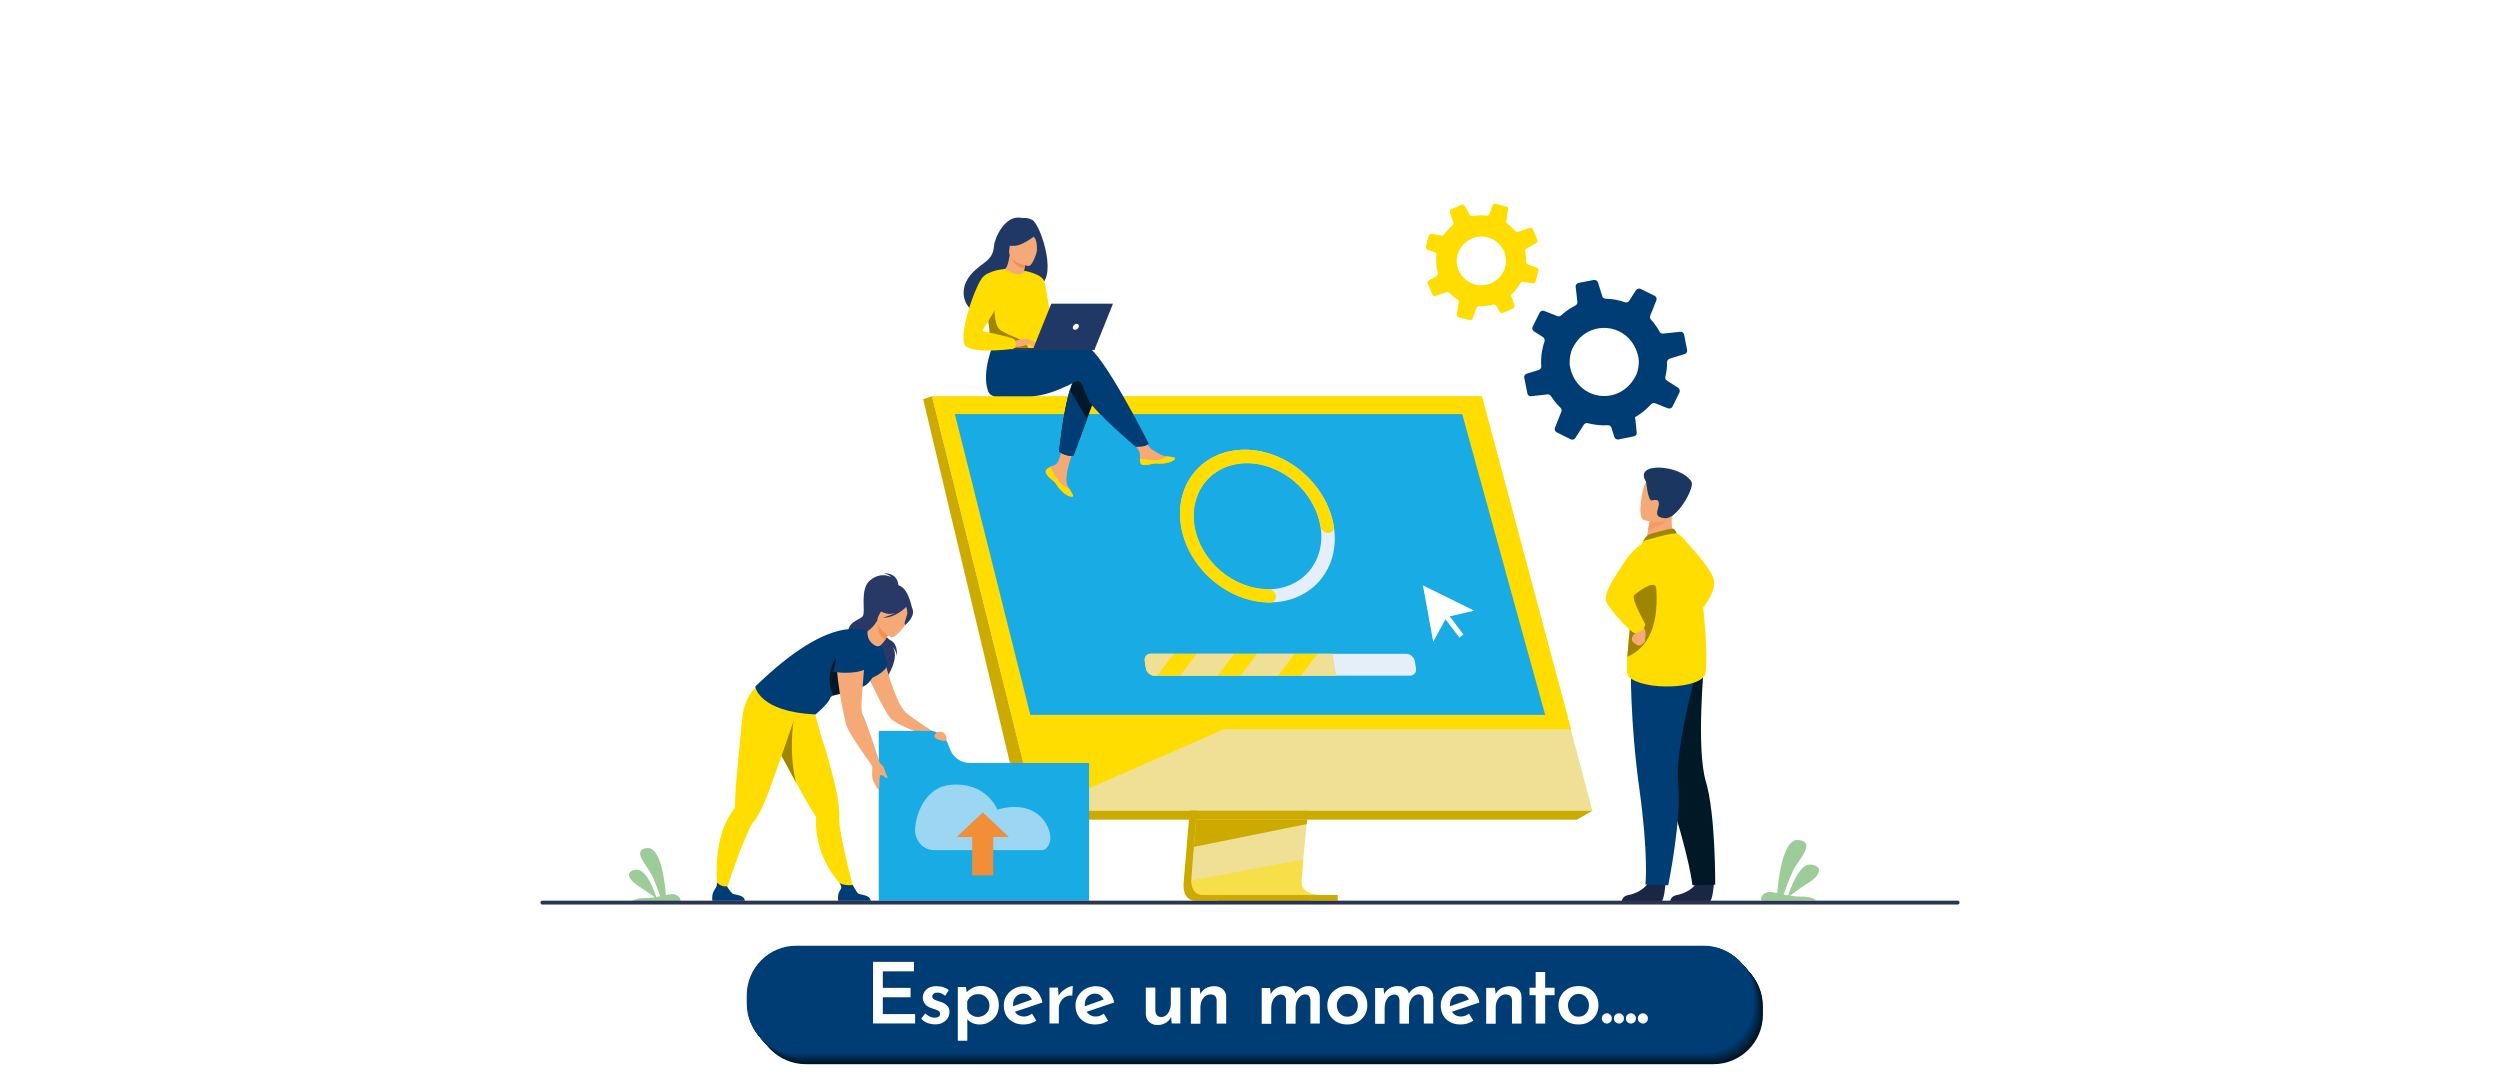 <?xml version="1.0" encoding="utf-8"?>
<!-- Generator: Adobe Illustrator 26.0.1, SVG Export Plug-In . SVG Version: 6.00 Build 0)  -->
<svg version="1.1" id="Capa_1" xmlns="http://www.w3.org/2000/svg" xmlns:xlink="http://www.w3.org/1999/xlink" x="0px" y="0px"
	 viewBox="0 0 1920 832.3" style="enable-background:new 0 0 1920 832.3;" xml:space="preserve">
<style type="text/css">
	.st0{fill:#FFFFFF;}
	.st1{fill:#00233D;}
	.st2{fill:#002440;}
	.st3{fill:#002643;}
	.st4{fill:#002746;}
	.st5{fill:#002849;}
	.st6{fill:#002A4C;}
	.st7{fill:#002B4F;}
	.st8{fill:#002D52;}
	.st9{fill:#002E55;}
	.st10{fill:#002F58;}
	.st11{fill:#00315A;}
	.st12{fill:#00325D;}
	.st13{fill:#003360;}
	.st14{fill:#003563;}
	.st15{fill:#003666;}
	.st16{fill:#003869;}
	.st17{fill:#00396C;}
	.st18{fill:#003A6F;}
	.st19{fill:#003C72;}
	.st20{fill:#003D75;}
	.st21{fill:#FFFFFF;}
	.st22{fill:#E8F2FA;}
	.st23{opacity:0.5;}
	.st24{opacity:0.3;fill:#29ACE3;}
	.st25{fill:#2D3554;}
	.st26{opacity:0.5;fill:#29ACE3;}
	.st27{fill:#29ACE3;}
	.st28{opacity:0.3;}
	.st29{fill:#FFDD00;}
	.st30{fill:#DDB300;}
	.st31{fill:#1D4071;}
	.st32{fill:#1F3865;}
	.st33{fill:#FFAE73;}
	.st34{fill:#F9924F;}
	.st35{fill:#1E3865;}
	.st36{fill:#0B3563;}
	.st37{fill:#002E51;}
	.st38{fill:#173359;}
	.st39{fill:#F8CAA4;}
	.st40{fill:#AA8D00;}
	.st41{fill:#FF7B35;}
	.st42{fill:#F48F4E;}
	.st43{fill:#838383;}
	.st44{opacity:0.8;}
	.st45{opacity:0.69;fill:#29ACE3;}
	.st46{fill:#9CCC98;}
	.st47{fill:#F5A977;}
	.st48{fill:#193257;}
	.st49{fill:#B79400;}
	.st50{fill:#01263D;}
	.st51{fill:#F29154;}
	.st52{fill:#293967;}
	.st53{fill:#ACBFE3;}
	.st54{fill:#F18E37;}
	.st55{fill:#7392CB;}
	.st56{fill:#ED750F;}
	.st57{fill:#DFF0F4;}
	.st58{fill:#E6F2FC;}
	.st59{fill:#E4EDF9;}
	.st60{fill:#153D68;}
	.st61{fill:#224E9A;}
	.st62{fill:#0E457F;}
	.st63{fill:#F39B64;}
	.st64{fill:#1B3660;}
	.st65{fill:#084D88;}
	.st66{fill:#AECCEC;}
	.st67{fill:#F29053;}
	.st68{fill:#114481;}
	.st69{fill:#F18E4E;}
	.st70{fill:#013059;}
	.st71{fill:#01315B;}
	.st72{fill:#01325D;}
	.st73{fill:#01335F;}
	.st74{fill:#013461;}
	.st75{fill:#013563;}
	.st76{fill:#013665;}
	.st77{fill:#013767;}
	.st78{fill:#003769;}
	.st79{fill:#00386B;}
	.st80{fill:#00396D;}
	.st81{fill:#003B71;}
	.st82{fill:#003C73;}
	.st83{fill:#012744;}
	.st84{fill:#012847;}
	.st85{fill:#012949;}
	.st86{fill:#012A4C;}
	.st87{fill:#012C4E;}
	.st88{fill:#012D51;}
	.st89{fill:#012E53;}
	.st90{fill:#012F56;}
	.st91{fill:#00335E;}
	.st92{fill:#003460;}
	.st93{fill:#003768;}
	.st94{fill:#003A6D;}
	.st95{fill:#003B70;}
	.st96{opacity:0.5;fill:#BC9D02;}
	.st97{opacity:0.5;fill:#FFDD00;}
	.st98{fill:#FFF0A9;}
	.st99{fill:#0064AF;}
	.st100{fill:#C8E6EE;}
	.st101{opacity:0.52;fill:#FFFFFF;}
	.st102{fill:#BC9D02;}
	.st103{fill:#014A7C;}
	.st104{opacity:0.7;fill:#FFFFFF;}
	.st105{fill:#015DA7;}
	.st106{fill:#19ABE3;}
	.st107{fill:#FFEB8A;}
	.st108{fill:url(#SVGID_1_);}
	.st109{fill:url(#SVGID_00000146461927980570362300000012775068578968135611_);}
	.st110{fill:#013451;}
	.st111{fill:url(#SVGID_00000019668118214672083210000000412624118324643775_);}
	.st112{fill:url(#SVGID_00000154424590382077241640000017436317285637681074_);}
	.st113{fill:url(#SVGID_00000100358904413657867080000013836891264470149039_);}
	.st114{opacity:0.72;fill:#C8E6EE;}
	.st115{fill:#91B3FA;}
	.st116{fill:url(#SVGID_00000165940369745855268600000008397639492846517637_);}
	.st117{fill:url(#SVGID_00000013183430696400003180000015427563595083793579_);}
	.st118{fill:url(#SVGID_00000106144120820408815130000008275700858303036305_);}
	.st119{fill:url(#SVGID_00000137845006220453430960000010009240549647037862_);}
	.st120{fill:url(#SVGID_00000078743142261192537160000012276278322148822455_);}
	.st121{fill:#D3AF00;}
	.st122{fill:url(#SVGID_00000006694752231940689700000013574083982787515784_);}
	.st123{fill:url(#SVGID_00000063604454144050092870000012071100830391490957_);}
	.st124{fill:url(#SVGID_00000024713779755301916830000005941470262000765877_);}
	.st125{fill:url(#SVGID_00000008835894692274896340000000607999848085711785_);}
	.st126{fill:url(#SVGID_00000173846176843407388790000005174016153618409877_);}
	.st127{fill:#4ABBEC;}
	.st128{fill:url(#SVGID_00000057110543226622695340000012276985377790966157_);}
	.st129{fill:url(#SVGID_00000059308558485230719750000010106248748618066821_);}
	.st130{fill:url(#SVGID_00000120540645592421098940000016571246138036439994_);}
	.st131{fill:url(#SVGID_00000142869839350762499070000008465495465367191458_);}
	.st132{fill:url(#SVGID_00000018931771179475114730000009361250755528873123_);}
	.st133{fill:#013666;}
	.st134{fill:#013766;}
	.st135{fill:#013768;}
	.st136{fill:#013869;}
	.st137{fill:#01386A;}
	.st138{fill:#01396B;}
	.st139{fill:#01396C;}
	.st140{fill:#01396D;}
	.st141{fill:#003A6E;}
	.st142{fill:#003C74;}
	.st143{fill:#003D74;}
	.st144{fill:#6B6A6A;}
	.st145{fill:#F5F5F5;}
	.st146{fill:#1A2E35;}
	.st147{fill:#FF4F5B;}
	.st148{fill:#FFBF9D;}
	.st149{fill:#FF9A6C;}
	.st150{fill:#375A64;}
	.st151{opacity:0.4;}
	.st152{fill:#E1E1E1;}
	.st153{fill:#F8AD00;}
	.st154{fill:#808D97;}
	.st155{opacity:0.6;}
	.st156{fill:#FAFAFA;}
	.st157{enable-background:new    ;}
	.st158{fill:#716263;}
	.st159{fill:none;stroke:#716263;stroke-miterlimit:10;}
	.st160{fill:#30B3A7;}
	.st161{fill:none;stroke:#30B3A7;stroke-miterlimit:10;}
	.st162{fill:#CCAA00;}
	.st163{fill:#EFE095;}
	.st164{fill:#E4EFFA;}
	.st165{fill:#A08500;}
	.st166{fill:#011826;}
	.st167{fill:#9BD6F3;}
	.st168{fill:#182844;}
	.st169{fill:#2C3454;}
	.st170{fill:#001321;}
	.st171{fill:#001525;}
	.st172{fill:#00172A;}
	.st173{fill:#001A2E;}
	.st174{fill:#001C33;}
	.st175{fill:#001E37;}
	.st176{fill:#00203C;}
	.st177{fill:#002240;}
	.st178{fill:#002544;}
	.st179{fill:#002749;}
	.st180{fill:#00294D;}
	.st181{fill:#002B52;}
	.st182{fill:#002E56;}
	.st183{fill:#00305A;}
	.st184{fill:#00325F;}
	.st185{fill:#003463;}
	.st186{fill:#003668;}
</style>
<g>
	<rect y="0" class="st0" width="1920" height="832.3"/>
	<g>
		<path class="st21" d="M947.2,584.4l5.4-3.5c0.4-0.3,1-0.3,1.5,0c0.6,0.4,1.2,0.8,1.8,1.1c1.1,0.6,2.3,1.2,3.5,1.6
			c0.5,0.2,0.9,0.7,1,1.3l0.5,7.1c0,0.8,0.6,1.4,1.4,1.4l6.1,0.3c0.7,0,1.3-0.5,1.3-1.2l0.7-6.5c0.1-0.6,0.5-1.1,1.1-1.2
			c2.5-0.4,5-1.3,7.3-2.6c0.5-0.3,1.3-0.2,1.7,0.3l2.6,3c0.5,0.6,1.3,0.7,1.9,0.2l4.8-3.7c0.1-0.1,0.2-0.2,0.3-0.3
			c0.4-0.5,0.4-1.1,0.1-1.7l-2.5-4.4l-0.6-1.1c0.6-1,1.2-2,1.7-3.1c0.7-1.5,1.3-3,1.7-4.5c0.2-0.6,0.6-1,1.2-1l5.3-0.3
			c0.7,0,1.3-0.7,1.3-1.4l0-5l0-1.4c0-0.8-0.5-1.5-1.3-1.6l-5.1-0.8c-0.6-0.1-1.1-0.6-1.2-1.2c-0.4-1.8-0.9-3.6-1.7-5.3
			c-0.1-0.2-0.1-0.3-0.2-0.4c0,0,0-0.1-0.1-0.1c-0.2-0.6,0-1.2,0.4-1.6l4.4-4.3c0.1,0,0.1-0.1,0.1-0.2c0.4-0.5,0.4-1.3,0-1.8
			l-3.6-5.2c-0.4-0.6-1.2-0.8-1.9-0.4l-5.6,3.6c-0.5,0.3-1.1,0.3-1.5-0.1c-1-0.8-2.1-1.5-3.2-2.2c-0.6-0.3-1.2-0.7-1.8-0.9
			c-0.5-0.2-0.9-0.7-0.9-1.3l-0.5-6.8c-0.1-0.8-0.6-1.4-1.3-1.4l-6-0.2c-0.7,0-1.3,0.5-1.4,1.3L965,532c-0.1,0.7-0.6,1.2-1.2,1.3
			c-2.5,0.2-5,0.9-7.3,1.9c-0.5,0.3-1.2,0.1-1.6-0.4l-3.7-4.4c-0.5-0.6-1.3-0.7-1.9-0.2l-4.8,3.7c-0.6,0.4-0.7,1.3-0.3,2l0.1,0.3
			l3,5.1c0.3,0.5,0.3,1.2-0.1,1.7l0,0c-0.8,1.2-1.6,2.5-2.3,3.9c-0.4,0.7-0.7,1.5-0.9,2.2c-0.2,0.5-0.6,0.9-1.2,0.9l-5.4,0.3
			c-0.7,0-1.3,0.7-1.3,1.5l0,6.4c0,0.2,0,0.4,0.1,0.5c0.2,0.5,0.6,0.9,1.2,1l4.1,0.6c0.5,0.1,0.9,0.4,1.1,0.9c0,0.1,0.1,0.3,0.1,0.4
			c0.4,3.5,1.5,6.8,3.1,9.9c0.3,0.5,0.2,1.2-0.1,1.6c0,0.1-0.1,0.1-0.2,0.2l-3.6,3.5c-0.5,0.5-0.6,1.4-0.2,2l0.1,0.1l3.5,5.1
			C945.8,584.7,946.6,584.8,947.2,584.4z M975.7,549.3c0.7,0.7,1.4,1.5,2,2.5c1.2,1.8,2.2,5,2.2,7.2c0,0.2,0,0.5,0,0.7
			c-0.5,13.9-16.1,18.8-24.2,7.3c-1.1-1.5-1.9-4-2.2-6.1c-0.1-0.5-0.1-1-0.1-1.4c0-2,0.3-3.8,0.9-5.4
			C957.5,544.9,968.5,542.1,975.7,549.3z"/>
	</g>
	<g>
		<g>
			<g>
				<path class="st20" d="M1175.9,304.3l12.6-1.4c1.1-0.1,2.1,0.4,2.6,1.3c0.7,1.1,1.5,2.2,2.3,3.3c1.5,2,3.2,3.9,5,5.6
					c0.8,0.8,1.1,2,0.7,3.1l-4.9,12.3c-0.5,1.3,0,2.8,1.3,3.5l10.8,5.4c1.2,0.6,2.7,0.2,3.5-0.9l6.6-10.3c0.6-1,1.8-1.5,3-1.2
					c5,1.3,10.2,1.9,15.4,1.6c1.3-0.1,2.4,0.7,2.8,1.9l2.2,7.1c0.4,1.3,1.8,2.2,3.2,1.9l11.8-2.4c0.2,0,0.5-0.1,0.7-0.2
					c1-0.5,1.7-1.6,1.5-2.8l-1-9.4l-0.3-2.3c2-1.1,3.9-2.4,5.7-3.8c2.5-1.9,4.7-4,6.7-6.2c0.8-0.8,2-1.1,3-0.7l9.9,3.9
					c1.4,0.5,2.9-0.1,3.5-1.4l4.1-8.3l1.2-2.4c0.6-1.3,0.2-2.9-1-3.7l-8.6-5.5c-1-0.6-1.5-1.8-1.2-2.9c0.8-3.4,1.3-6.8,1.3-10.3
					c0-0.3,0-0.6,0-0.9c0-0.1,0-0.2,0-0.3c0.1-1.1,0.9-2,2-2.4l11.5-3.6c0.1,0,0.3-0.1,0.4-0.1c1.1-0.5,1.8-1.8,1.5-3l-2.3-11.8
					c-0.3-1.4-1.6-2.4-3-2.2l-13.1,1.4c-1.1,0.1-2.2-0.4-2.7-1.4c-1.2-2.2-2.5-4.3-4.1-6.3c-0.8-1.1-1.7-2.1-2.6-3.1
					c-0.7-0.8-0.9-2-0.5-3l4.7-11.8c0.5-1.3,0-2.8-1.3-3.4l-10.7-5.3c-1.3-0.6-2.9-0.2-3.7,1l-5.2,8.1c-0.7,1.1-2,1.6-3.3,1.1
					c-4.8-1.7-9.8-2.6-14.8-2.7c-1.2,0-2.3-0.8-2.6-2l-3.2-10.4c-0.4-1.4-1.9-2.2-3.3-2l-11.7,2.3c-1.4,0.3-2.4,1.6-2.2,3l0.1,0.6
					l1.2,10.9c0.1,1.2-0.5,2.3-1.5,2.8l0,0c-2.5,1.3-5,2.8-7.3,4.6c-1.2,0.9-2.4,1.9-3.6,3c-0.8,0.7-1.9,0.9-2.9,0.6l-10.1-4
					c-1.4-0.6-2.9,0.1-3.6,1.4l-5.3,10.7c-0.1,0.3-0.2,0.6-0.3,0.9c-0.1,1,0.4,2.1,1.3,2.7l6.9,4.4c0.8,0.5,1.3,1.5,1.3,2.5
					c0,0.3-0.1,0.5-0.1,0.8c-2.1,6.1-3,12.6-2.5,19.1c0.1,1.1-0.5,2.1-1.5,2.6c-0.1,0.1-0.3,0.1-0.4,0.2l-9.3,2.9
					c-1.3,0.4-2.2,1.8-1.9,3.2l0.1,0.3l2.3,11.5C1173.1,303.5,1174.4,304.5,1175.9,304.3z M1256.6,268.7c0.7,1.8,1.3,3.7,1.7,5.8
					c0.8,4-0.1,10.2-1.9,13.8c-0.2,0.4-0.4,0.8-0.6,1.1c-12.4,22.9-44.7,18.2-50-7.6c-0.7-3.4-0.2-8.3,1-12.1c0.3-0.9,0.6-1.7,1-2.4
					c1.7-3.3,3.7-6,6-8.3C1227.2,246.5,1249.3,250.7,1256.6,268.7z"/>
			</g>
			<g>
				<path class="st29" d="M1102.4,227.3l8.6-2.9c0.7-0.2,1.5,0,2,0.5c0.7,0.7,1.4,1.3,2.1,2c1.4,1.2,2.8,2.2,4.3,3.2
					c0.7,0.4,1.1,1.2,0.9,2l-1.5,9.4c-0.2,1,0.5,2,1.5,2.2l8.4,2.1c1,0.2,1.9-0.3,2.3-1.2l3-8.2c0.3-0.8,1.1-1.3,1.9-1.3
					c3.7,0.2,7.4-0.2,11-1.2c0.9-0.2,1.8,0.2,2.2,0.9l2.6,4.6c0.5,0.9,1.6,1.2,2.5,0.9l7.9-3.4c0.2-0.1,0.3-0.2,0.4-0.3
					c0.6-0.5,0.9-1.4,0.6-2.2l-2.2-6.4l-0.5-1.6c1.2-1.1,2.4-2.2,3.4-3.5c1.4-1.7,2.7-3.5,3.8-5.4c0.4-0.7,1.2-1.1,2-1l7.5,1.2
					c1,0.2,2-0.5,2.3-1.5l1.6-6.4l0.5-1.8c0.3-1-0.3-2.1-1.3-2.4l-6.8-2.6c-0.8-0.3-1.3-1-1.3-1.9c0.1-2.5-0.2-5-0.6-7.4
					c0-0.2-0.1-0.4-0.1-0.6c0-0.1,0-0.1,0-0.2c-0.1-0.8,0.3-1.6,1-2l7.5-4.3c0.1,0,0.2-0.1,0.2-0.2c0.7-0.5,1-1.5,0.6-2.4l-3.4-7.9
					c-0.4-1-1.5-1.4-2.5-1.1l-9,3c-0.8,0.3-1.6,0-2.1-0.6c-1.2-1.3-2.4-2.6-3.8-3.8c-0.7-0.6-1.5-1.2-2.3-1.8
					c-0.6-0.5-0.9-1.2-0.8-2l1.5-9c0.2-1-0.5-2-1.4-2.2l-8.3-2.1c-1-0.3-2,0.3-2.4,1.3l-2.4,6.5c-0.3,0.9-1.2,1.4-2.1,1.3
					c-3.6-0.4-7.2-0.3-10.8,0.4c-0.8,0.2-1.7-0.2-2.1-1l-3.8-6.8c-0.5-0.9-1.6-1.3-2.6-0.9l-7.8,3.4c-0.9,0.4-1.4,1.5-1.1,2.4
					l0.1,0.4l2.5,7.5c0.3,0.8,0,1.7-0.6,2.2l0,0c-1.6,1.3-3,2.7-4.4,4.3c-0.7,0.9-1.4,1.7-2,2.6c-0.4,0.6-1.2,1-1.9,0.8l-7.7-1.3
					c-1-0.2-2.1,0.5-2.3,1.5l-2.1,8.3c-0.1,0.2-0.1,0.5,0,0.7c0.1,0.7,0.6,1.4,1.3,1.7l5.5,2c0.7,0.3,1.2,0.8,1.3,1.5
					c0,0.2,0,0.4,0,0.6c-0.5,4.6-0.2,9.3,1.1,13.7c0.2,0.8,0,1.6-0.6,2.1c-0.1,0.1-0.2,0.1-0.3,0.2l-6.1,3.5
					c-0.9,0.5-1.2,1.6-0.8,2.5l0.1,0.2l3.3,7.7C1100.3,227.2,1101.4,227.6,1102.4,227.3z M1153.4,190.1c0.8,1.2,1.5,2.4,2.1,3.8
					c1.1,2.7,1.5,7.2,0.8,10c-0.1,0.3-0.2,0.6-0.2,0.9c-5.2,17.9-28.5,19.5-36.1,2.3c-1-2.3-1.4-5.8-1.2-8.6
					c0.1-0.7,0.2-1.3,0.3-1.8c0.7-2.5,1.7-4.8,3-6.7C1129.5,179.1,1145.6,178.6,1153.4,190.1z"/>
			</g>
			<g>
				<path class="st46" d="M484.9,692.5H522c2-1.7-1.4-5.5-4.9-5.8c-1.5-0.1-3.5,0.2-5.7,0.7c-0.5-6.8-3.4-37.3-14.4-36.1
					c-12.4,1.4,0,13.4,3.5,20.6c2.6,5.3,5.3,12.9,6.6,16.4c-1,0.2-2,0.4-3.1,0.6c-1.6-5-7.7-21.9-15.5-21c-9.1,1.2-5.4,7.9,1,12
					c4.7,3,10.5,7.2,13.3,9.2c-2.3,0.4-4.8,0.6-7.3,0.6C489.2,689.6,486.1,691.5,484.9,692.5z"/>
			</g>
			<g>
				<path class="st46" d="M1395,691.6h-42c-2.2-1.9,1.6-6.2,5.5-6.5c1.7-0.1,3.9,0.2,6.4,0.8c0.6-7.7,3.9-42.2,16.3-40.8
					c14,1.6,0,15.2-4,23.3c-2.9,6-6,14.6-7.4,18.6c1.1,0.2,2.3,0.5,3.5,0.7c1.9-5.7,8.7-24.8,17.5-23.7c10.3,1.3,6.2,9-1.1,13.5
					c-5.4,3.3-11.9,8.1-15,10.4c2.6,0.4,5.4,0.7,8.2,0.7C1390.2,688.3,1393.7,690.5,1395,691.6z"/>
			</g>
			<g>
				<g>
					<g>
						<path class="st162" d="M929.4,435.6L909.1,677c0,0-2.1,14.6,8.8,14.7c17.9,0,89.1,0,89.1,0s-13.5-3-13.3-9.9
							c0.2-8.1,23.7-248.4,23.7-248.4L929.4,435.6z"/>
					</g>
					<g>
						<path class="st163" d="M1013.7,687.4c-3.5,0-72.4,0.1-89.8-0.1c-7.6-0.1-8.9-6.8-9-11.1c0-2.1,0.2-3.6,0.2-3.6l0.5-6.3l1.3-16
							l1.2-14.1l1.5-18.2l1.3-15.3l14.4-171.5l87.9-2.3c0,0-9.9,100.6-16.9,173.8c-0.8,8.2-1.5,16-2.2,23.3
							c-0.2,2.3-0.4,4.6-0.6,6.8c-0.7,6.9-1.2,13.3-1.8,18.9c-0.3,3-0.5,5.7-0.8,8.2c-0.9,9.9-1.4,16.2-1.4,17.4
							c0,0.7,0.1,1.3,0.2,2C1001.2,687,1012.3,687.4,1013.7,687.4z"/>
					</g>
					<g>
						<polygon class="st163" points="715.8,304.3 765.3,502.9 772.1,530.1 795.1,622.6 1223,622.6 1138.1,304.3 						"/>
					</g>
					<g>
						<polygon class="st162" points="715.8,304.3 709,306.6 786,629.5 795.1,622.6 						"/>
					</g>
					<g>
						<polygon class="st162" points="786,629.5 1211.2,629.5 1223,622.6 795.1,622.6 						"/>
					</g>
					<g>

							<rect x="935.3" y="687.4" transform="matrix(-1 -1.224647e-16 1.224647e-16 -1 1962.694 1379.127)" class="st162" width="92.1" height="4.4"/>
					</g>
					<g>
						<polygon class="st162" points="1004,629.5 1003.5,632.9 916.9,650.4 918.1,636.2 918.7,629.5 						"/>
					</g>
					<g class="st23">
						<path class="st29" d="M1013.7,687.4c-3.5,0-72.4,0.1-89.8-0.1c-7.6-0.1-8.9-6.8-9-11.1L1001,660c-0.9,9.9-1.4,16.2-1.4,17.4
							c0,0.7,0.1,1.3,0.2,2C1001.2,687,1012.3,687.4,1013.7,687.4z"/>
					</g>
					<g>
						<polygon class="st29" points="715.8,304.3 1138.1,304.3 1206.6,560.1 779.5,560.1 						"/>
					</g>
					<g>
						<polygon class="st106" points="1186.7,549 791.3,549 777.2,492.8 771.7,471 769.5,462.1 755,404.3 754.2,401.3 746.6,370.7
							743.1,357 740.2,345.3 733.3,318 1123,318 1130.5,345.3 1133.7,357 1137.5,370.7 1162.3,460.8 1162.3,460.8 1164.4,468.4
							1165.4,472 1182.6,534.2 						"/>
					</g>
					<g>
						<polygon class="st29" points="940,560.1 795.2,623.4 779.5,560.1 						"/>
					</g>
				</g>
				<g>
					<g>
						<g>
							<g>
								<path class="st164" d="M975.4,462.6c-32.3,0-62.9-26.3-68.3-58.6s16.6-58.6,48.9-58.6c32.3,0,62.9,26.3,68.3,58.6
									S1007.7,462.6,975.4,462.6z M957.6,355.6c-26.7,0-44.9,21.7-40.4,48.5c4.4,26.7,29.8,48.5,56.5,48.5
									c26.7,0,44.9-21.7,40.4-48.5C1009.7,377.3,984.4,355.6,957.6,355.6z"/>
							</g>
						</g>
						<g>
							<g>
								<path class="st29" d="M975.4,462.8c-32.4,0-63.1-26.3-68.4-58.7s16.6-58.7,49-58.7c17.6,0,35.4,7.8,48.8,21.4
									c10.4,10.5,17.3,23.7,19.6,37.3c0.5,2.9-1.5,5.2-4.3,5.2c-2.9,0-5.6-2.3-6-5.2c-1.9-11.2-7.6-22.1-16.1-30.7
									c-11.1-11.2-25.7-17.6-40.2-17.6c-26.7,0-44.7,21.7-40.3,48.3c4.4,26.7,29.7,48.3,56.4,48.3c2.9,0,5.6,2.3,6,5.2
									C980.2,460.4,978.3,462.8,975.4,462.8z"/>
							</g>
						</g>
					</g>
					<g>
						<g>
							<path class="st164" d="M1086.6,507.7l0.9,5.6c0.5,3.1-1.6,5.6-4.6,5.6H886.6c-3.1,0-6-2.5-6.5-5.6l-0.9-5.6
								c-0.5-3.1,1.6-5.6,4.6-5.6h196.2C1083.1,502.2,1086,504.7,1086.6,507.7z"/>
						</g>
						<g>
							<g>
								<path class="st29" d="M1023.2,502.2l2.8,16.7H886.6c-3.1,0-6-2.5-6.5-5.6l-0.9-5.6c-0.5-3.1,1.6-5.6,4.6-5.6H1023.2z"/>
							</g>
							<g>
								<polygon class="st163" points="994.2,502.2 981.6,518.9 952.8,518.9 965.4,502.2 								"/>
							</g>
							<g>
								<polygon class="st163" points="1023.2,502.2 1025.9,518.9 999.2,518.9 1011.8,502.2 								"/>
							</g>
							<g>
								<polygon class="st163" points="947.8,502.2 935.2,518.9 906.3,518.9 919,502.2 								"/>
							</g>
							<g>
								<path class="st163" d="M901.4,502.2l-12.6,16.7h-2.1c-3.1,0-6-2.5-6.5-5.6l-0.9-5.6c-0.5-3.1,1.6-5.6,4.6-5.6H901.4z"/>
							</g>
						</g>
					</g>
				</g>
			</g>
			<g>
				<g>
					<g>
						<path class="st52" d="M690,451c0,0,1-10.8-11.1-10.8c0,0,3.7,1,5.5,3c0,0-7.7-4.5-16.1,2.4c-8.4,6.9-3.2,24.3-5.7,27.6
							c-2.5,3.3-12.4,4-11.2,14.6c1.2,10.7,31.4,24,29.5,32.9c0,0,11.8-17.4,3.4-25.4c0,0,4.1,3.9,4.5,8.5c0,0,1.1-9-4.6-11.9
							c-5.1-2.6-9.2-11.9-8.8-13.6C675.9,476.7,690,451,690,451z"/>
					</g>
					<g>
						<path class="st47" d="M678.1,502.7c0,0,9,37.2,17.8,44.7c5.3,4.5,21.1,14.7,21.1,14.7l-6.6,2.4c0,0-21.9-7.4-26.8-13.2
							c-4.9-5.8-18.3-34.7-18.3-34.7L678.1,502.7z"/>
					</g>
					<g>
						<g>
							<path class="st106" d="M729.8,575.8l-2.1-5.2c-2.3-5.6-7.7-9.3-13.8-9.3h-39V586v105.7h161.5V586H745
								C738.3,586,732.3,582,729.8,575.8z"/>
						</g>
					</g>
					<g>
						<path class="st29" d="M593.5,568.2c0.1,0.1,0.2,0.3,0.2,0.4c2,3.4,6.5,11.8,11.5,21c2.4,4.4,4.8,8.9,7.2,13.2
							c4,7.4,7.7,13.9,9.8,17.4c2.2,3.5,3.8,6,4.4,7c0,0,0,0,0,0c0.2,0.3,0.2,0.7,0.2,1c-0.2,3.1-0.2,6.2,0.1,9.2
							c3,29.9,23.1,45.9,23.1,45.9l6,0.9c0,0-8.5-31.4-11-49.2c-0.4-3-0.6-5.4-0.5-7c0.4-4.6-0.4-11.4-1.9-19.2
							c-2.8-13.9-7.8-30.9-12.2-44.5c-0.3-0.9-8.7-31.3-8.7-31.3c-7.1,6.2-32.9,8.7-32.9,8.7S584.6,552.3,593.5,568.2z"/>
					</g>
					<g>
						<path class="st20" d="M668.7,691.8h-25c0,0-0.6-3.8,0.7-6.7c1.3-2.8,3-2.9,0.2-7.2c1.6,1.6,6.7,2.3,10.3,1.8
							c0.4,0.7,2.9,5.5,4.3,6.6C660.9,687.4,668.2,687,668.7,691.8z"/>
					</g>
					<g>
						<path class="st165" d="M593.5,568.2c0.1,0.1,0.2,0.3,0.2,0.4c2,3.4,12.6,23.1,17.6,32.3c-5.8-23.7-1.8-47.5-1.8-47.5
							L593.5,568.2z"/>
					</g>
					<g>
						<path class="st52" d="M686.6,449.4c0.2-0.7-14.3,6.5-15,7.3c-6.8,7.5-4.8,17.3-1,17.4c2.5,0.1,2,4.2,2,4.2l27.7-11.7
							C700.3,466.7,697,447.2,686.6,449.4z"/>
					</g>
					<g>
						<path class="st20" d="M677.3,497.1c0,0,4.2,8.4,3.7,15.2c0,0-5.1,8-18.3,10.1C662.7,522.4,674,497.1,677.3,497.1z"/>
					</g>
					<g>
						<path class="st29" d="M613,543.6l0.1-4.7c-9.3,1.2-32.1-11.1-32.1-11.1s-9.7,6.5-11.1,25c-0.7,9-4.8,47.2-5.2,58.7
							c-0.2,4.1-0.2,7.1-0.2,8.3c0,0,0,0,0,0c0,0.4-0.2,0.7-0.4,1c-1.9,2.4-3.6,5-5,7.7c-14.2,26.4-6.8,62.4-6.8,62.4l3.3-0.8
							c0,0,12-37.3,19.9-53.4c1.3-2.7,2.5-4.9,3.6-6.1c3-3.6,6.1-9.7,9.1-17C593.9,599.6,613,543.6,613,543.6z"/>
					</g>
					<g>
						<path class="st20" d="M572.1,691.8h-25c0,0-0.6-3.8,0.7-6.7c1.3-2.8,3.2-4,2.7-7.4c1.6,1.6,4.2,3.5,7.8,3
							c0.4,0.7,2.9,4.6,4.3,5.6C564.3,687.4,571.6,687,572.1,691.8z"/>
					</g>
					<g>
						<g>
							<path class="st20" d="M661,527.8c-3.4,0.6,0.5,3.2-4.1,3.7c-6.6,0.7-13.4,1.2-16.9,2.6c-1.3,0.5-2.2,1.2-2.4,2
								c-1.5,4.6-11.3,12.6-11.3,12.6c-43.5-2-46.3-21.4-46.3-21.4c28.2-27.4,52.3-42.4,72.1-44.2c4.8-0.5,11.3,0.2,14.4,1.5
								c6.9,3.1,10.8,12.5,10.8,12.5S673.8,525.6,661,527.8z"/>
						</g>
					</g>
					<g>
						<path class="st166" d="M657,531.6c-6.6,0.7-13.4,1.2-16.9,2.6c-10.3-20.5,8.8-38,8.8-38S655.5,523.3,657,531.6z"/>
					</g>
					<g>
						<path class="st47" d="M662.6,492.5c0,0-16.5-0.9-19.5,9.5c-2.9,10.4,5.5,51.8,7.3,56.1c3.3,7.8,20,31,20,31l5.4-2.8
							c0,0-10.8-33.9-13.2-37.3C658.9,543.6,667.6,497,662.6,492.5z"/>
					</g>
					<g>
						<path class="st47" d="M675.9,586.2c0,0,1.4,1.2,2.5,2.6c1.1,1.4,0.1,1.8,3.3,8c0,0-0.2,0.9-0.9,0.7c-0.7-0.2-3.1-2.5-4.3-2.4
							c0,0-0.9,0.7-1,3.1c-0.1,2.3-0.1,7.2-0.5,8.2c-0.4,0.9-3.3-3.9-4.7-7.4c-1.2-3.1,0-13.5,0-13.5L675.9,586.2z"/>
					</g>
					<g>
						<path class="st20" d="M639.9,515.8c0,0.2,15.6,2.9,25.4-2.1c0,0,8.2-25.5-3.5-24.3c-11.6,1.2-18.5,4.9-18.8,10.5
							C642.7,505.5,639.9,515.8,639.9,515.8z"/>
					</g>
					<g>
						<path class="st47" d="M666.2,486.4c0.2,2.1,0.4,4.5,3.1,7.3c2.1,2.1,5.1,3.8,7.2,1.7c1.1-1.1,2.5-2.7,3.3-3.9
							c1.8-3.1,4-6.3,4-6.3l-9.4-8.2l-0.6-0.5c-2.5,4.3-4.9,6.3-7,7.9C666.2,484.8,666.1,485.6,666.2,486.4z"/>
					</g>
					<g>
						<path class="st51" d="M683.7,485.2c0,0-2.2,3.2-4,6.3c-5.8-3.6-5.8-10.8-5.4-14.5L683.7,485.2z"/>
					</g>
					<g>
						<path class="st47" d="M684,489.3c0,0-14.1-7.9-9.1-16.6c5-8.7,6.6-15.6,15.8-11c9.2,4.6,9,9,8.1,12.3
							C697.8,477.3,687.8,491.1,684,489.3z"/>
					</g>
					<g>
						<path class="st52" d="M701.1,468.9c-0.6-3.9-2.6-4.2-4-4c-5.2-8.6-13.7-5.3-13.7-5.3c-4.5,5.7-11.1,6.7-11.1,6.7
							s1.6,3,8.4,4.9c2.1,0.6,4.4,0.2,6.7-0.5c-4.7,2.6-9.6,3.6-9.6,3.6c8.9,0.8,17.4-7.3,18.2-8.2c0.4,1.3,1.1,3.9,0.7,5.8
							c-0.6,2.6-2.9,7.4-1.5,8C695.2,480,702.1,474.7,701.1,468.9z"/>
					</g>
					<g>
						<path class="st47" d="M719.7,562.2c0,0-3.9,3-1,4.9c3,1.9,8.3,2.5,8.3,1.2C727.1,564,724.9,561,719.7,562.2z"/>
					</g>
				</g>
				<g>
					<path class="st167" d="M717.2,652.9h83.4c3.4,0,6.1-5.3,6.1-9c0.1-11.7-12.4-30.4-40.8-22.1c0,0-8-21.7-36.2-19
						c-16.6,1.5-25.8,18.4-26.9,33.5C702.2,645.3,708.9,652.9,717.2,652.9z"/>
				</g>
				<g>
					<g>

							<rect x="746.7" y="635.3" transform="matrix(-1 -1.224647e-16 1.224647e-16 -1 1509.532 1307.63)" class="st54" width="16.2" height="37.1"/>
					</g>
					<g>
						<polygon class="st54" points="774.8,642.8 734.7,642.8 754.8,623.9 						"/>
					</g>
				</g>
			</g>
			<g>
				<g>
					<polygon class="st21" points="1132.2,469 1111.1,473.9 1100.7,492.8 1092.8,449.6 					"/>
				</g>
				<g>

						<rect x="1113.2" y="468.6" transform="matrix(0.799 -0.602 0.602 0.799 -64.202 767.57)" class="st21" width="3.9" height="22.3"/>
				</g>
			</g>
			<g>
				<g>
					<g>
						<path class="st47" d="M803.7,360.7c-0.7,0.8-0.8,1.7-0.4,2.6c0,0,0,0,0,0c0.6,1.8,2.7,3.7,5.2,5.7c0.3,0.3,0.6,0.5,0.8,0.7
							c0.1,0.1,0.1,0.1,0.2,0.2c0,0,0.1,0.1,0.1,0.1c2.3,2.1,1.4,2.6,5.5,6.8c4.7,4.8,7.9,4.9,8.8,4.5c0.8-0.4-0.8-2.9-2.5-5.8
							c-0.1-0.1-0.2-0.3-0.3-0.4c-0.2-0.4-0.5-0.8-0.7-1.2c-2-3.5-1.5-5.1-1-10.3c0.4-4.2,6.5-23.5,6.5-23.5l-8.9-1.5
							c0,0-2.7,15.4-5.7,17.7c-1.6,1.3-3.4,1.3-4.9,2.2c-0.1,0.1-0.2,0.1-0.3,0.2C805.3,359.3,804.4,359.9,803.7,360.7z"/>
					</g>
					<g>
						<path class="st29" d="M803.7,360.7c-0.7,0.8-0.8,1.7-0.4,2.6c0,0,0,0,0,0c0.8,1.8,2.8,3.7,5.2,5.7c0.3,0.3,0.6,0.5,0.8,0.7
							c0.1,0.1,0.1,0.1,0.2,0.2c0,0,0.1,0.1,0.1,0.1c2.3,2.1,1.4,2.6,5.5,6.8c4.7,4.8,7.9,4.9,8.8,4.5c0.8-0.4-0.8-2.9-2.5-5.8
							c-0.9-0.3-5.1-2-8.3-6.1c-2.7-3.5-4.5-7.8-6.4-10.5c-0.2,0-0.3-0.1-0.5-0.1C805.3,359.3,804.4,359.9,803.7,360.7z"/>
					</g>
					<g>
						<path class="st47" d="M875.7,355.1c0.6,2.8,4.5,2.3,8.9,1.2c4.4-1.1,3.3,0.2,9.6-0.5c6.2-0.7,8.1-3,8.3-3.9
							c0.2-0.8-2.9-1.1-6.2-1.5c-0.4,0-0.8-0.1-1.3-0.1c-3.7-0.5-6.5-2.9-9.9-4.9c-3.2-1.9-8-9.5-8-9.5l-8.6,0.7
							c0,0,4.5,6.8,6.2,9.8c1,1.7,1,4.1,0.8,5.8C875.5,353.2,875.5,354.2,875.7,355.1z"/>
					</g>
					<g>
						<path class="st29" d="M884.5,356.4c4.4-1.1,3.3,0.2,9.6-0.5c6.2-0.7,8.1-3,8.3-3.9c0.2-0.8-2.9-1.1-6.2-1.5l0,0.1
							c0,0-3.7,2.7-8.9,2.8c-4.2,0.1-8.7-1.1-11.7-1.1c-0.1,1-0.1,2,0.1,2.9C876.2,357.9,880.2,357.4,884.5,356.4z"/>
					</g>
					<g>
						<path class="st166" d="M842.8,300.3l-8,21.6L824.4,350c0,0-2.8,0.3-5.6-0.5c-2.5-0.7-5.4-2.6-5.4-2.6s2.9-30.2,8.3-47.6
							c1.4-4.5,2.9-8.1,4.7-10.1C834.8,279.4,842.8,300.3,842.8,300.3z"/>
					</g>
					<g>
						<path class="st20" d="M834.7,266.1c-4.6-1.5-16.5,0-29.4,2.3c-3.6,0.6-7.2-1-9-4.1l0,0l-32.5-2.5c0,0-10.7,23.8-4.8,38.9
							c0.9,2.2,2.8,3.6,5.7,3.7c0,0,0,0,0,0c0,0,19.6,0,25.9,0c16.1,0,34.2-11.1,36.5-11.6c3.8-0.8,5.3,6.9,9.2,14.9
							c3.8,8,35.9,35.5,35.9,35.5s4.9,0,7-0.7c2.2-0.8,3-1.9,3-1.9S846.5,269.9,834.7,266.1z"/>
					</g>
					<g>
						<path class="st32" d="M792.9,169c-2.4-1.4-4.8-1.7-6.2-1.6c-1,0-2,0-3-0.2c-12.4-1.8-19.9,16.2-20.3,21.6
							c-0.8,10-6.1,11.5-13.5,17.8c-14.9,12.5-10.5,27.1-2.4,32.5c4.9,3.2,13.5,0,13.5,0c0.1,0.1,23.6-13.1,35.1-19.5
							C813.5,217.2,799.8,173.1,792.9,169z"/>
					</g>
					<g>
						<path class="st47" d="M786.4,214.2c0.1,0-5.7,2-9.5,0.3c-3.6-1.6-6.3-7.5-6.3-7.5c1.6-0.1,3.4-1.5,4.8-10.9l0.7,0.3l11.8,4.2
							c0,0-0.9,3.8-1.4,7.4C786,210.9,785.8,213.8,786.4,214.2z"/>
					</g>
					<g>
						<path class="st67" d="M787.9,200.5c0,0-0.5,2-1.2,5.8c-6.8-1.2-9.7-6.4-10.6-10.1L787.9,200.5z"/>
					</g>
					<g>
						<path class="st47" d="M789.7,204.3c0,0-16.1-2.2-14.6-12.2c1.5-10,0.4-17,10.8-16.1c10.3,1,11.8,5.1,12.1,8.5
							C798.2,188,793.9,204.6,789.7,204.3z"/>
					</g>
					<g>
						<path class="st32" d="M797.3,179.1c0,0-10.3,8.9-17.3,9.6c-7,0.7-9.7-1.5-9.7-1.5s4.1-3.4,6.6-9c0.7-1.6,2.3-2.8,4.1-2.9
							C786,174.9,795.5,174.7,797.3,179.1z"/>
					</g>
					<g>
						<path class="st32" d="M790.9,178.3c0,0,3.4,3.3,4.5,5.8c1,2.4,1.4,8.1,0.5,10.4c0,0,5.4-10.4,2.3-15.5
							C795,173.6,790.9,178.3,790.9,178.3z"/>
					</g>
					<g>
						<path class="st29" d="M800,237.9c-0.5,32.6-0.1,25.8-3.7,28.9c-0.9,0.7-3.3,1.2-6.4,1.4c-10,0.7-27.5-1-28.2-2.8
							c-2.3-6.4-0.7-8.4-2.6-18.1c-0.2-1-0.4-2.2-0.7-3.4c-1.6-6.7-3.2-9,2.5-19.8c5.2-9.8,10.5-17.7,11-17.4
							c13.6,8.1,14.7,1.3,14.7,1.3S800.2,222,800,237.9z"/>
					</g>
					<g>
						<path class="st20" d="M834.8,321.9L824.4,350c0,0-2.8,0.3-5.6-0.5c-2.5-0.7-5.4-2.6-5.4-2.6s2.9-30.2,8.3-47.6L834.8,321.9z"
							/>
					</g>
					<g>
						<path class="st29" d="M786.5,207.9c0,0,14,2.4,15.6,8.4c1.6,6,7.1,42.6,7.1,42.6s-3.9,3.9-7.2,0.6
							c-3.3-3.3-10.3-34.2-10.3-34.2L786.5,207.9z"/>
					</g>
					<g>
						<path class="st165" d="M789.8,268.2c-10,0.7-27.5-1-28.2-2.8c-2.3-6.4-0.7-8.4-2.6-18.1l4.8-13.6c0,0-0.8,15.1,3.7,19.1
							c4.4,4,18.2,7.7,20.4,11C788.9,265.3,789.6,266.9,789.8,268.2z"/>
					</g>
					<g>
						<path class="st47" d="M778.4,261.8c0,0,9.9-2.2,11.4-1.3c1.6,0.9,5.5,4.1,6,5.2c0.5,1.1-3.5-0.8-4.8-1.2
							c-0.8-0.2-3.1,0.5-4.2,0.9c-4.7,1.6-7.5,0.8-7.5,0.8L778.4,261.8z"/>
					</g>
					<g>
						<path class="st29" d="M771.8,206.6c0,0-13.2,0.8-17.8,7.2c-6.4,9-19.2,47.3-11.9,52.4c8.3,5.8,37.6,1.5,37.6,1.5
							s1-4.6-0.4-6.8c-1.4-2.2-23.4-5.8-24.4-6.8c-1-1,12.7-19.8,12.7-22.9C767.6,228.2,771.8,206.6,771.8,206.6z"/>
					</g>
					<g>
						<path class="st47" d="M790.3,263.2c0,0,2.1,2.7,2.7,3s1.1,0.2,1.1,0.2l-1.4-2.5L790.3,263.2z"/>
					</g>
					<g>
						<path class="st47" d="M789.8,260.5l6,2.9c0,0-0.3,0.4-1,0.4c-0.7,0-2.6-0.7-2.6-0.7L789.8,260.5z"/>
					</g>
				</g>
				<g>
					<g>
						<polygon class="st32" points="841.1,267.3 778.4,267.3 778.4,268.7 840.5,268.7 						"/>
					</g>
					<g>
						<polygon class="st32" points="793.1,268.7 840.5,268.7 854.8,233.2 807.4,233.2 						"/>
					</g>
					<g>
						<path class="st21" d="M828.5,251c0.4-1.2-0.4-2.3-1.6-2.3c-1.2,0-2.6,1-2.9,2.3c-0.4,1.2,0.4,2.3,1.6,2.3
							C826.9,253.2,828.2,252.2,828.5,251z"/>
					</g>
				</g>
			</g>
			<g>
				<g>
					<path class="st29" d="M1292.3,413.3c0,0,23,23.4,24.2,33.1c1.2,9.7-11.9,24.9-11.9,24.9L1292.3,413.3z"/>
				</g>
				<g>
					<path class="st168" d="M1279.1,678.5c0,0-0.9,13.7-3.5,13.9c-0.4,0-13.4,0-13.4,0l-16.7-0.1c0,0,0.1-4,5-4.9
						c4.9-0.8,13.1-4.3,16-10.7C1269.6,669.9,1279.1,678.5,1279.1,678.5z"/>
				</g>
				<g>
					<path class="st168" d="M1316.3,678.5c0,0-0.9,13.7-3.5,13.9c-0.4,0-13.4,0-13.4,0l-16.7-0.1c0,0,0.1-4,5-4.9
						c4.9-0.8,13.1-4.3,16-10.7C1306.8,669.9,1316.3,678.5,1316.3,678.5z"/>
				</g>
				<g>
					<path class="st166" d="M1260.9,531.2c0,0,4.3,28,20.5,77.6c16.2,49.6,18.4,71.1,18.4,71.1l17.5-0.5c0,0,0.3-54.2-7.2-79.2
						c-7.5-25-1.4-89.9-1.4-89.9L1260.9,531.2z"/>
				</g>
				<g>
					<path class="st20" d="M1252.5,511.8c0,0-0.7,42.1,6.5,93.8c7.2,51.7,4.7,73.7,4.7,73.7l17.5,0.6c0,0,10.5-51.7,7.6-77.6
						c-2.9-25.9,14.5-88.8,14.5-88.8L1252.5,511.8z"/>
				</g>
				<g>
					<path class="st47" d="M1286.5,413.3l-9.3,6.1l-13.4-2.5c0.2-1.1,1.1-5.6,1.9-9.6c0-0.2,0.1-0.5,0.1-0.7
						c0.7-3.5,1.3-6.4,1.3-6.4l12.6-5.5l4.7-2.1c0,0.1-0.4,3.8-0.4,4.4C1283,406.6,1286.5,413.3,1286.5,413.3z"/>
				</g>
				<g>
					<path class="st165" d="M1267.2,410.2c0.3-0.1,16.2-4.8,17.9-4.2c1.7,0.6,2.7,3.9,2.7,3.9l-26.1,5.8
						C1261.8,415.7,1263.8,411.6,1267.2,410.2z"/>
				</g>
				<g>
					<path class="st29" d="M1309.8,517.1c-2.7,12.3-47.6,13.7-59.2,2.5c-1.3-1.3-1.4-7.2-0.9-15.2c1-15.6,4.2-39.1,4.3-51.1
						c0.1-5.8,0.9-11.7,2-17.1c2.3-11.5,5.7-20.5,5.7-20.5s22-7,26.1-5.8C1307.6,415.8,1312.5,504.8,1309.8,517.1z"/>
				</g>
				<g>
					<path class="st165" d="M1249.8,504.4c1-15.6,4.2-39.1,4.3-51.1c0.1-5.8,0.9-11.7,2-17.1l13.2-2.3
						C1269.2,433.9,1283.8,489.8,1249.8,504.4z"/>
				</g>
				<g>
					<path class="st47" d="M1257,482.6c0,0,0.9,2.2-1,3.6c-1.9,1.4-3.1,3.8-2.7,5.5c0.4,1.7,4.6,4.5,6,4.1c1.4-0.4,4.4-2.7,4.1-3.6
						c-0.3-0.9,2-7.9-1.5-10.6C1258.3,478.9,1257,482.6,1257,482.6z"/>
				</g>
				<g>
					<path class="st29" d="M1271.5,413.3c0,0-12.5,1.7-22.8,16.7c-10.3,15.1-17.1,26.3-15.2,31.8c1.9,5.5,19.1,24.4,22,24.4
						c3,0,7.8-2.1,8-7c0,0-10.9-19.3-8.5-22c1-1.2,14.6-12,16.7-6.5C1275.2,459.6,1271.5,413.3,1271.5,413.3z"/>
				</g>
				<g>
					<path class="st63" d="M1283,397c-2.8,4.7-13,8.7-17.3,10.2c0-0.2,0.1-0.5,0.1-0.7c0.7-3.5,1.3-6.4,1.3-6.4l12.6-5.5
						C1282.4,394.5,1284.1,395.1,1283,397z"/>
				</g>
				<g>
					<path class="st47" d="M1262.3,399.3c0,0,20.2,6.4,24-6.3c3.8-12.6,8.9-20.3-3.8-24.9c-12.7-4.6-16.7-0.5-19,3.4
						C1261.2,375.4,1257.2,397.3,1262.3,399.3z"/>
				</g>
				<g>
					<path class="st64" d="M1264.3,370.2c0,0,1.3,14.7,4.3,14.1c3-0.6,5.8-1.1,5.4,3.3c-0.5,4.4-4.7,9.6,4.7,10.4
						c9.4,0.8,22.9-23.4,20.4-27.9C1291.6,356.8,1253.6,354.1,1264.3,370.2z"/>
				</g>
			</g>
			<g>
				<path class="st169" d="M1503.5,694.7h-1087c-0.8,0-1.4-0.6-1.4-1.4v-0.2c0-0.8,0.6-1.4,1.4-1.4h1087c0.8,0,1.4,0.6,1.4,1.4v0.2
					C1504.9,694.1,1504.3,694.7,1503.5,694.7z"/>
			</g>
		</g>
		<g>
			<g>
				<path class="st170" d="M1315.9,817.3H619c-21.1,0-38.1-17.1-38.1-38.1v-6.3c0-21.1,17.1-38.1,38.1-38.1h696.8
					c21.1,0,38.1,17.1,38.1,38.1v6.3C1354,800.2,1336.9,817.3,1315.9,817.3z"/>
				<path class="st171" d="M1315.5,816.8H618.6c-21.1,0-38.1-17.1-38.1-38.1v-6.3c0-21.1,17.1-38.1,38.1-38.1h696.8
					c21.1,0,38.1,17.1,38.1,38.1v6.3C1353.6,799.7,1336.5,816.8,1315.5,816.8z"/>
				<path class="st172" d="M1315.1,816.4H618.3c-21.1,0-38.1-17.1-38.1-38.1V772c0-21.1,17.1-38.1,38.1-38.1h696.8
					c21.1,0,38.1,17.1,38.1,38.1v6.3C1353.2,799.3,1336.1,816.4,1315.1,816.4z"/>
				<path class="st173" d="M1314.7,815.9H617.9c-21.1,0-38.1-17.1-38.1-38.1v-6.3c0-21.1,17.1-38.1,38.1-38.1h696.8
					c21.1,0,38.1,17.1,38.1,38.1v6.3C1352.8,798.9,1335.7,815.9,1314.7,815.9z"/>
				<path class="st174" d="M1314.3,815.5H617.5c-21.1,0-38.1-17.1-38.1-38.1v-6.3c0-21.1,17.1-38.1,38.1-38.1h696.8
					c21.1,0,38.1,17.1,38.1,38.1v6.3C1352.4,798.4,1335.4,815.5,1314.3,815.5z"/>
				<path class="st175" d="M1313.9,815H617.1c-21.1,0-38.1-17.1-38.1-38.1v-6.3c0-21.1,17.1-38.1,38.1-38.1h696.8
					c21.1,0,38.1,17.1,38.1,38.1v6.3C1352,798,1335,815,1313.9,815z"/>
				<path class="st176" d="M1313.5,814.6H616.7c-21.1,0-38.1-17.1-38.1-38.1v-6.3c0-21.1,17.1-38.1,38.1-38.1h696.8
					c21.1,0,38.1,17.1,38.1,38.1v6.3C1351.6,797.5,1334.6,814.6,1313.5,814.6z"/>
				<path class="st177" d="M1313.1,814.1H616.3c-21.1,0-38.1-17.1-38.1-38.1v-6.3c0-21.1,17.1-38.1,38.1-38.1h696.8
					c21.1,0,38.1,17.1,38.1,38.1v6.3C1351.3,797.1,1334.2,814.1,1313.1,814.1z"/>
				<path class="st178" d="M1312.7,813.7H615.9c-21.1,0-38.1-17.1-38.1-38.1v-6.3c0-21.1,17.1-38.1,38.1-38.1h696.8
					c21.1,0,38.1,17.1,38.1,38.1v6.3C1350.9,796.6,1333.8,813.7,1312.7,813.7z"/>
				<path class="st179" d="M1312.3,813.3H615.5c-21.1,0-38.1-17.1-38.1-38.1v-6.3c0-21.1,17.1-38.1,38.1-38.1h696.8
					c21.1,0,38.1,17.1,38.1,38.1v6.3C1350.5,796.2,1333.4,813.3,1312.3,813.3z"/>
				<path class="st180" d="M1311.9,812.8H615.1c-21.1,0-38.1-17.1-38.1-38.1v-6.3c0-21.1,17.1-38.1,38.1-38.1h696.8
					c21.1,0,38.1,17.1,38.1,38.1v6.3C1350.1,795.7,1333,812.8,1311.9,812.8z"/>
				<path class="st181" d="M1311.5,812.4H614.7c-21.1,0-38.1-17.1-38.1-38.1V768c0-21.1,17.1-38.1,38.1-38.1h696.8
					c21.1,0,38.1,17.1,38.1,38.1v6.3C1349.7,795.3,1332.6,812.4,1311.5,812.4z"/>
				<path class="st182" d="M1311.2,811.9H614.3c-21.1,0-38.1-17.1-38.1-38.1v-6.3c0-21.1,17.1-38.1,38.1-38.1h696.8
					c21.1,0,38.1,17.1,38.1,38.1v6.3C1349.3,794.8,1332.2,811.9,1311.2,811.9z"/>
				<path class="st183" d="M1310.8,811.5H613.9c-21.1,0-38.1-17.1-38.1-38.1v-6.3c0-21.1,17.1-38.1,38.1-38.1h696.8
					c21.1,0,38.1,17.1,38.1,38.1v6.3C1348.9,794.4,1331.8,811.5,1310.8,811.5z"/>
				<path class="st184" d="M1310.4,811H613.6c-21.1,0-38.1-17.1-38.1-38.1v-6.3c0-21.1,17.1-38.1,38.1-38.1h696.8
					c21.1,0,38.1,17.1,38.1,38.1v6.3C1348.5,793.9,1331.4,811,1310.4,811z"/>
				<path class="st185" d="M1310,810.6H613.2c-21.1,0-38.1-17.1-38.1-38.1v-6.3c0-21.1,17.1-38.1,38.1-38.1H1310
					c21.1,0,38.1,17.1,38.1,38.1v6.3C1348.1,793.5,1331,810.6,1310,810.6z"/>
				<path class="st186" d="M1309.6,810.1H612.8c-21.1,0-38.1-17.1-38.1-38.1v-6.3c0-21.1,17.1-38.1,38.1-38.1h696.8
					c21.1,0,38.1,17.1,38.1,38.1v6.3C1347.7,793.1,1330.7,810.1,1309.6,810.1z"/>
				<path class="st17" d="M1309.2,809.7H612.4c-21.1,0-38.1-17.1-38.1-38.1v-6.3c0-21.1,17.1-38.1,38.1-38.1h696.8
					c21.1,0,38.1,17.1,38.1,38.1v6.3C1347.3,792.6,1330.3,809.7,1309.2,809.7z"/>
				<path class="st81" d="M1308.8,809.2H612c-21.1,0-38.1-17.1-38.1-38.1v-6.3c0-21.1,17.1-38.1,38.1-38.1h696.8
					c21.1,0,38.1,17.1,38.1,38.1v6.3C1346.9,792.2,1329.9,809.2,1308.8,809.2z"/>
				<path class="st20" d="M1308.4,808.8H611.6c-21.1,0-38.1-17.1-38.1-38.1v-6.3c0-21.1,17.1-38.1,38.1-38.1h696.8
					c21.1,0,38.1,17.1,38.1,38.1v6.3C1346.5,791.7,1329.5,808.8,1308.4,808.8z"/>
			</g>
			<g>
				<path class="st21" d="M670.5,738.7h31.4v7.3H678v12.7h21.3v7.2H678v12.9h24.8v7.2h-32.3V738.7z"/>
				<path class="st21" d="M718.2,786.7c-2.1,0-4.1-0.4-6-1.1c-1.9-0.7-3.5-1.8-4.7-3.3l3.1-4c1.2,1.1,2.4,2,3.6,2.5
					c1.2,0.5,2.3,0.8,3.4,0.8c0.8,0,1.6-0.1,2.2-0.3c0.7-0.2,1.2-0.5,1.6-0.9c0.4-0.5,0.6-1.1,0.6-1.8c0-0.9-0.3-1.5-0.9-2
					c-0.6-0.5-1.4-0.9-2.3-1.2c-1-0.3-2-0.6-3-1c-2.4-0.7-4.2-1.8-5.3-3.3c-1.2-1.4-1.8-3.1-1.8-4.9c0-1.4,0.4-2.8,1.1-4.2
					c0.7-1.3,1.9-2.4,3.4-3.3c1.5-0.8,3.4-1.3,5.7-1.3c2,0,3.8,0.2,5.4,0.7c1.6,0.5,3,1.2,4.4,2.3l-2.8,4.4
					c-0.8-0.7-1.8-1.3-2.8-1.8c-1-0.4-2-0.7-2.9-0.7c-0.8,0-1.5,0.1-2.1,0.3c-0.6,0.3-1.1,0.6-1.5,1c-0.4,0.4-0.6,0.9-0.6,1.5
					c0,0.9,0.2,1.6,0.9,2.1c0.6,0.5,1.4,0.9,2.4,1.2c1,0.3,2,0.6,3,1c1.3,0.4,2.5,0.9,3.5,1.6c1,0.7,1.9,1.5,2.5,2.5
					c0.6,1,0.9,2.2,0.9,3.6c0,1.6-0.4,3.2-1.2,4.6c-0.8,1.5-2.1,2.6-3.7,3.5C722.8,786.2,720.7,786.7,718.2,786.7z"/>
				<path class="st21" d="M752.3,786.8c-2,0-3.8-0.4-5.6-1.2c-1.8-0.8-3.2-2-4.2-3.4l0.4-2.2v19.3h-7.3V758h6.2l1,6.4l-0.7-2
					c1.3-1.5,3-2.7,4.9-3.7c1.9-1,4.1-1.5,6.5-1.5c2.6,0,4.9,0.6,7,1.8c2,1.2,3.7,2.9,4.8,5.1c1.2,2.2,1.8,4.9,1.8,7.9
					c0,3-0.7,5.6-2,7.8c-1.3,2.2-3.1,3.8-5.3,5C757.7,786.2,755.2,786.8,752.3,786.8z M750.9,781c1.6,0,3.1-0.4,4.5-1.1
					c1.3-0.7,2.4-1.8,3.3-3.1c0.8-1.3,1.2-2.8,1.2-4.5c0-1.7-0.4-3.3-1.2-4.6c-0.8-1.3-1.8-2.4-3.1-3.1c-1.3-0.8-2.7-1.1-4.3-1.1
					c-1.4,0-2.6,0.2-3.8,0.7c-1.1,0.5-2.1,1.2-2.9,2c-0.8,0.9-1.4,1.9-1.8,3.1v5.5c0.3,1.2,0.8,2.2,1.5,3.2c0.8,0.9,1.7,1.6,2.8,2.1
					C748.4,780.8,749.6,781,750.9,781z"/>
				<path class="st21" d="M786.2,786.8c-3.2,0-5.9-0.6-8.2-1.9c-2.3-1.3-4.1-3-5.3-5.2c-1.2-2.2-1.8-4.7-1.8-7.6
					c0-2.7,0.7-5.2,2.1-7.4c1.4-2.2,3.3-4,5.6-5.3c2.4-1.3,5-2,7.8-2c3.8,0,6.9,1.1,9.3,3.3c2.4,2.2,4.1,5.3,4.9,9.2l-22.2,7.5
					l-1.7-4.1l17.3-6.2l-1.4,0.8c-0.5-1.3-1.3-2.4-2.3-3.3c-1.1-1-2.6-1.5-4.5-1.5c-1.5,0-2.9,0.4-4,1.1c-1.2,0.7-2.1,1.7-2.8,3
					c-0.7,1.3-1,2.8-1,4.5c0,1.9,0.4,3.5,1.1,4.8c0.7,1.3,1.7,2.3,3,3.1c1.3,0.7,2.7,1.1,4.3,1.1c1.1,0,2.2-0.2,3.3-0.6
					c1-0.4,2-0.9,2.9-1.6l3.3,5.4c-1.5,0.9-3.1,1.6-4.7,2.2C789.5,786.5,787.8,786.8,786.2,786.8z"/>
				<path class="st21" d="M812.5,758.6l0.7,7.8l-0.3-1.2c0.7-1.6,1.8-3,3.2-4.2c1.4-1.1,2.8-2,4.2-2.7c1.4-0.6,2.6-1,3.6-1l-0.4,7.3
					c-2-0.2-3.8,0.2-5.4,1.1c-1.5,0.9-2.7,2.1-3.6,3.7c-0.8,1.5-1.3,3.2-1.3,4.8v11.8H806v-27.5H812.5z"/>
				<path class="st21" d="M841.3,786.8c-3.2,0-5.9-0.6-8.2-1.9c-2.3-1.3-4.1-3-5.3-5.2c-1.2-2.2-1.8-4.7-1.8-7.6
					c0-2.7,0.7-5.2,2.1-7.4c1.4-2.2,3.3-4,5.6-5.3c2.4-1.3,5-2,7.8-2c3.8,0,6.9,1.1,9.3,3.3c2.4,2.2,4.1,5.3,4.9,9.2l-22.2,7.5
					l-1.7-4.1l17.3-6.2l-1.4,0.8c-0.5-1.3-1.3-2.4-2.3-3.3c-1.1-1-2.6-1.5-4.5-1.5c-1.5,0-2.9,0.4-4,1.1c-1.2,0.7-2.1,1.7-2.8,3
					c-0.7,1.3-1,2.8-1,4.5c0,1.9,0.4,3.5,1.1,4.8c0.7,1.3,1.7,2.3,3,3.1c1.3,0.7,2.7,1.1,4.3,1.1c1.1,0,2.2-0.2,3.3-0.6
					c1-0.4,2-0.9,2.9-1.6l3.3,5.4c-1.5,0.9-3.1,1.6-4.7,2.2C844.5,786.5,842.9,786.8,841.3,786.8z"/>
				<path class="st21" d="M888.8,787.2c-2.5,0-4.5-0.8-6.2-2.3c-1.6-1.5-2.5-3.5-2.6-5.9v-20.5h7.3v17.8c0.1,1.4,0.5,2.5,1.2,3.4
					c0.7,0.9,1.8,1.3,3.3,1.4c1.4,0,2.7-0.5,3.8-1.4c1.1-0.9,2-2.1,2.6-3.7s1-3.3,1-5.3v-12.2h7.3v27.5h-6.6l-0.6-6l0.2,0.9
					c-0.6,1.3-1.4,2.4-2.4,3.3c-1,1-2.3,1.7-3.6,2.2C892.1,787,890.6,787.2,888.8,787.2z"/>
				<path class="st21" d="M921.3,758.6l0.7,5.9l-0.3-0.8c0.9-1.9,2.3-3.4,4.2-4.6c1.9-1.1,4.2-1.7,6.8-1.7c2.6,0,4.7,0.8,6.4,2.3
					c1.7,1.5,2.6,3.5,2.6,5.9v20.5h-7.3v-17.8c0-1.4-0.4-2.5-1.2-3.3c-0.7-0.8-1.9-1.3-3.5-1.3c-1.5,0-2.8,0.4-4,1.3
					c-1.2,0.9-2.1,2.1-2.8,3.6c-0.7,1.5-1,3.3-1,5.4v12.2h-7.3v-27.5H921.3z"/>
				<path class="st21" d="M975.4,758.6l0.6,5.6l-0.2-0.5c1-2,2.5-3.6,4.3-4.7c1.8-1.1,3.9-1.7,6.2-1.7c1.6,0,2.9,0.2,4.1,0.7
					s2.2,1.1,3,2c0.8,0.9,1.3,2,1.5,3.3l-0.3,0.2c1.1-1.9,2.6-3.4,4.4-4.5c1.8-1.1,3.7-1.7,5.7-1.7c2.7,0,4.9,0.8,6.4,2.3
					c1.6,1.5,2.4,3.5,2.5,6v20.5h-7.2v-17.6c0-1.3-0.3-2.5-0.9-3.3c-0.5-0.9-1.5-1.4-2.9-1.5c-1.6,0-2.9,0.5-4.1,1.5
					c-1.1,1-2,2.2-2.6,3.8c-0.6,1.5-0.9,3.2-0.9,4.8v12.4h-7.3v-17.6c0-1.3-0.3-2.5-0.9-3.3c-0.5-0.9-1.5-1.4-3-1.5
					c-1.5,0-2.8,0.5-4,1.5c-1.1,1-2,2.2-2.6,3.8c-0.6,1.5-0.9,3.2-0.9,4.9v12.3h-7.3v-27.5H975.4z"/>
				<path class="st21" d="M1019.4,772c0-2.8,0.7-5.3,2-7.5c1.3-2.2,3.2-4,5.5-5.3c2.3-1.3,5-1.9,8.1-1.9c3,0,5.6,0.6,7.9,1.9
					c2.3,1.3,4.1,3,5.3,5.2c1.3,2.2,1.9,4.7,1.9,7.5c0,2.8-0.6,5.3-1.9,7.6c-1.3,2.2-3.1,4-5.3,5.3c-2.3,1.3-5,2-8.1,2
					c-2.9,0-5.6-0.6-7.9-1.8c-2.3-1.2-4.1-2.9-5.5-5.1C1020.1,777.7,1019.4,775.1,1019.4,772z M1026.7,772.1c0,1.6,0.4,3.1,1.1,4.5
					c0.7,1.3,1.7,2.4,2.9,3.1c1.2,0.8,2.5,1.1,4.1,1.1c1.6,0,3-0.4,4.2-1.1c1.2-0.8,2.1-1.8,2.8-3.1c0.7-1.3,1-2.8,1-4.5
					c0-1.6-0.3-3.1-1-4.4c-0.7-1.3-1.6-2.4-2.8-3.2c-1.2-0.8-2.6-1.2-4.1-1.2c-1.6,0-2.9,0.4-4.1,1.2s-2.1,1.8-2.9,3.2
					C1027,769,1026.7,770.4,1026.7,772.1z"/>
				<path class="st21" d="M1062.5,758.6l0.6,5.6l-0.2-0.5c1-2,2.5-3.6,4.3-4.7c1.8-1.1,3.9-1.7,6.2-1.7c1.6,0,2.9,0.2,4.1,0.7
					s2.2,1.1,3,2c0.8,0.9,1.3,2,1.5,3.3l-0.3,0.2c1.1-1.9,2.6-3.4,4.4-4.5c1.8-1.1,3.7-1.7,5.7-1.7c2.7,0,4.9,0.8,6.4,2.3
					c1.6,1.5,2.4,3.5,2.5,6v20.5h-7.2v-17.6c0-1.3-0.3-2.5-0.9-3.3c-0.5-0.9-1.5-1.4-2.9-1.5c-1.6,0-2.9,0.5-4.1,1.5
					c-1.1,1-2,2.2-2.6,3.8c-0.6,1.5-0.9,3.2-0.9,4.8v12.4h-7.3v-17.6c0-1.3-0.3-2.5-0.9-3.3c-0.5-0.9-1.5-1.4-3-1.5
					c-1.5,0-2.8,0.5-4,1.5c-1.1,1-2,2.2-2.6,3.8c-0.6,1.5-0.9,3.2-0.9,4.9v12.3h-7.3v-27.5H1062.5z"/>
				<path class="st21" d="M1121.8,786.8c-3.2,0-5.9-0.6-8.2-1.9c-2.3-1.3-4.1-3-5.3-5.2c-1.2-2.2-1.8-4.7-1.8-7.6
					c0-2.7,0.7-5.2,2.1-7.4c1.4-2.2,3.3-4,5.6-5.3c2.4-1.3,5-2,7.8-2c3.8,0,6.9,1.1,9.3,3.3c2.4,2.2,4.1,5.3,4.9,9.2l-22.2,7.5
					l-1.7-4.1l17.3-6.2l-1.4,0.8c-0.5-1.3-1.3-2.4-2.3-3.3c-1.1-1-2.6-1.5-4.5-1.5c-1.5,0-2.9,0.4-4,1.1c-1.2,0.7-2.1,1.7-2.8,3
					c-0.7,1.3-1,2.8-1,4.5c0,1.9,0.4,3.5,1.1,4.8c0.7,1.3,1.7,2.3,3,3.1c1.3,0.7,2.7,1.1,4.3,1.1c1.1,0,2.2-0.2,3.3-0.6
					c1-0.4,2-0.9,2.9-1.6l3.3,5.4c-1.5,0.9-3.1,1.6-4.7,2.2C1125.1,786.5,1123.4,786.8,1121.8,786.8z"/>
				<path class="st21" d="M1148.1,758.6l0.7,5.9l-0.3-0.8c0.9-1.9,2.3-3.4,4.2-4.6c1.9-1.1,4.2-1.7,6.8-1.7c2.6,0,4.7,0.8,6.4,2.3
					c1.7,1.5,2.6,3.5,2.6,5.9v20.5h-7.3v-17.8c0-1.4-0.4-2.5-1.2-3.3c-0.7-0.8-1.9-1.3-3.5-1.3c-1.5,0-2.8,0.4-4,1.3
					c-1.2,0.9-2.1,2.1-2.8,3.6c-0.7,1.5-1,3.3-1,5.4v12.2h-7.3v-27.5H1148.1z"/>
				<path class="st21" d="M1179.4,746.5h7.3v12.1h7.2v5.7h-7.2v21.8h-7.3v-21.8h-4.7v-5.7h4.7V746.5z"/>
				<path class="st21" d="M1196.9,772c0-2.8,0.7-5.3,2-7.5c1.3-2.2,3.2-4,5.5-5.3c2.3-1.3,5-1.9,8.1-1.9c3,0,5.6,0.6,7.9,1.9
					c2.3,1.3,4.1,3,5.3,5.2c1.3,2.2,1.9,4.7,1.9,7.5c0,2.8-0.6,5.3-1.9,7.6c-1.3,2.2-3.1,4-5.3,5.3c-2.3,1.3-5,2-8.1,2
					c-2.9,0-5.6-0.6-7.9-1.8c-2.3-1.2-4.1-2.9-5.5-5.1C1197.6,777.7,1196.9,775.1,1196.9,772z M1204.2,772.1c0,1.6,0.4,3.1,1.1,4.5
					c0.7,1.3,1.7,2.4,2.9,3.1c1.2,0.8,2.5,1.1,4.1,1.1c1.6,0,3-0.4,4.2-1.1c1.2-0.8,2.1-1.8,2.8-3.1c0.7-1.3,1-2.8,1-4.5
					c0-1.6-0.3-3.1-1-4.4c-0.7-1.3-1.6-2.4-2.8-3.2c-1.2-0.8-2.6-1.2-4.1-1.2c-1.6,0-2.9,0.4-4.1,1.2s-2.1,1.8-2.9,3.2
					C1204.6,769,1204.2,770.4,1204.2,772.1z"/>
				<path class="st21" d="M1231.4,779.3c0.8-0.8,1.7-1.1,2.7-1.1c0.9,0,1.8,0.4,2.6,1.1c0.8,0.8,1.2,1.7,1.2,2.8
					c0,1.2-0.4,2.2-1.2,2.9c-0.8,0.7-1.7,1.1-2.6,1.1c-1,0-1.8-0.4-2.7-1.1c-0.8-0.7-1.2-1.7-1.2-2.9
					C1230.2,781,1230.6,780,1231.4,779.3z"/>
				<path class="st21" d="M1240.7,779.3c0.8-0.8,1.7-1.1,2.7-1.1c0.9,0,1.8,0.4,2.6,1.1c0.8,0.8,1.2,1.7,1.2,2.8
					c0,1.2-0.4,2.2-1.2,2.9c-0.8,0.7-1.7,1.1-2.6,1.1c-1,0-1.8-0.4-2.7-1.1c-0.8-0.7-1.2-1.7-1.2-2.9
					C1239.4,781,1239.9,780,1240.7,779.3z"/>
				<path class="st21" d="M1249.9,779.3c0.8-0.8,1.7-1.1,2.7-1.1c0.9,0,1.8,0.4,2.6,1.1c0.8,0.8,1.2,1.7,1.2,2.8
					c0,1.2-0.4,2.2-1.2,2.9c-0.8,0.7-1.7,1.1-2.6,1.1c-1,0-1.8-0.4-2.7-1.1c-0.8-0.7-1.2-1.7-1.2-2.9
					C1248.7,781,1249.1,780,1249.9,779.3z"/>
				<path class="st21" d="M1259.1,779.3c0.8-0.8,1.7-1.1,2.7-1.1c0.9,0,1.8,0.4,2.6,1.1c0.8,0.8,1.2,1.7,1.2,2.8
					c0,1.2-0.4,2.2-1.2,2.9c-0.8,0.7-1.7,1.1-2.6,1.1c-1,0-1.8-0.4-2.7-1.1c-0.8-0.7-1.2-1.7-1.2-2.9
					C1257.9,781,1258.3,780,1259.1,779.3z"/>
			</g>
		</g>
	</g>
</g>
</svg>
